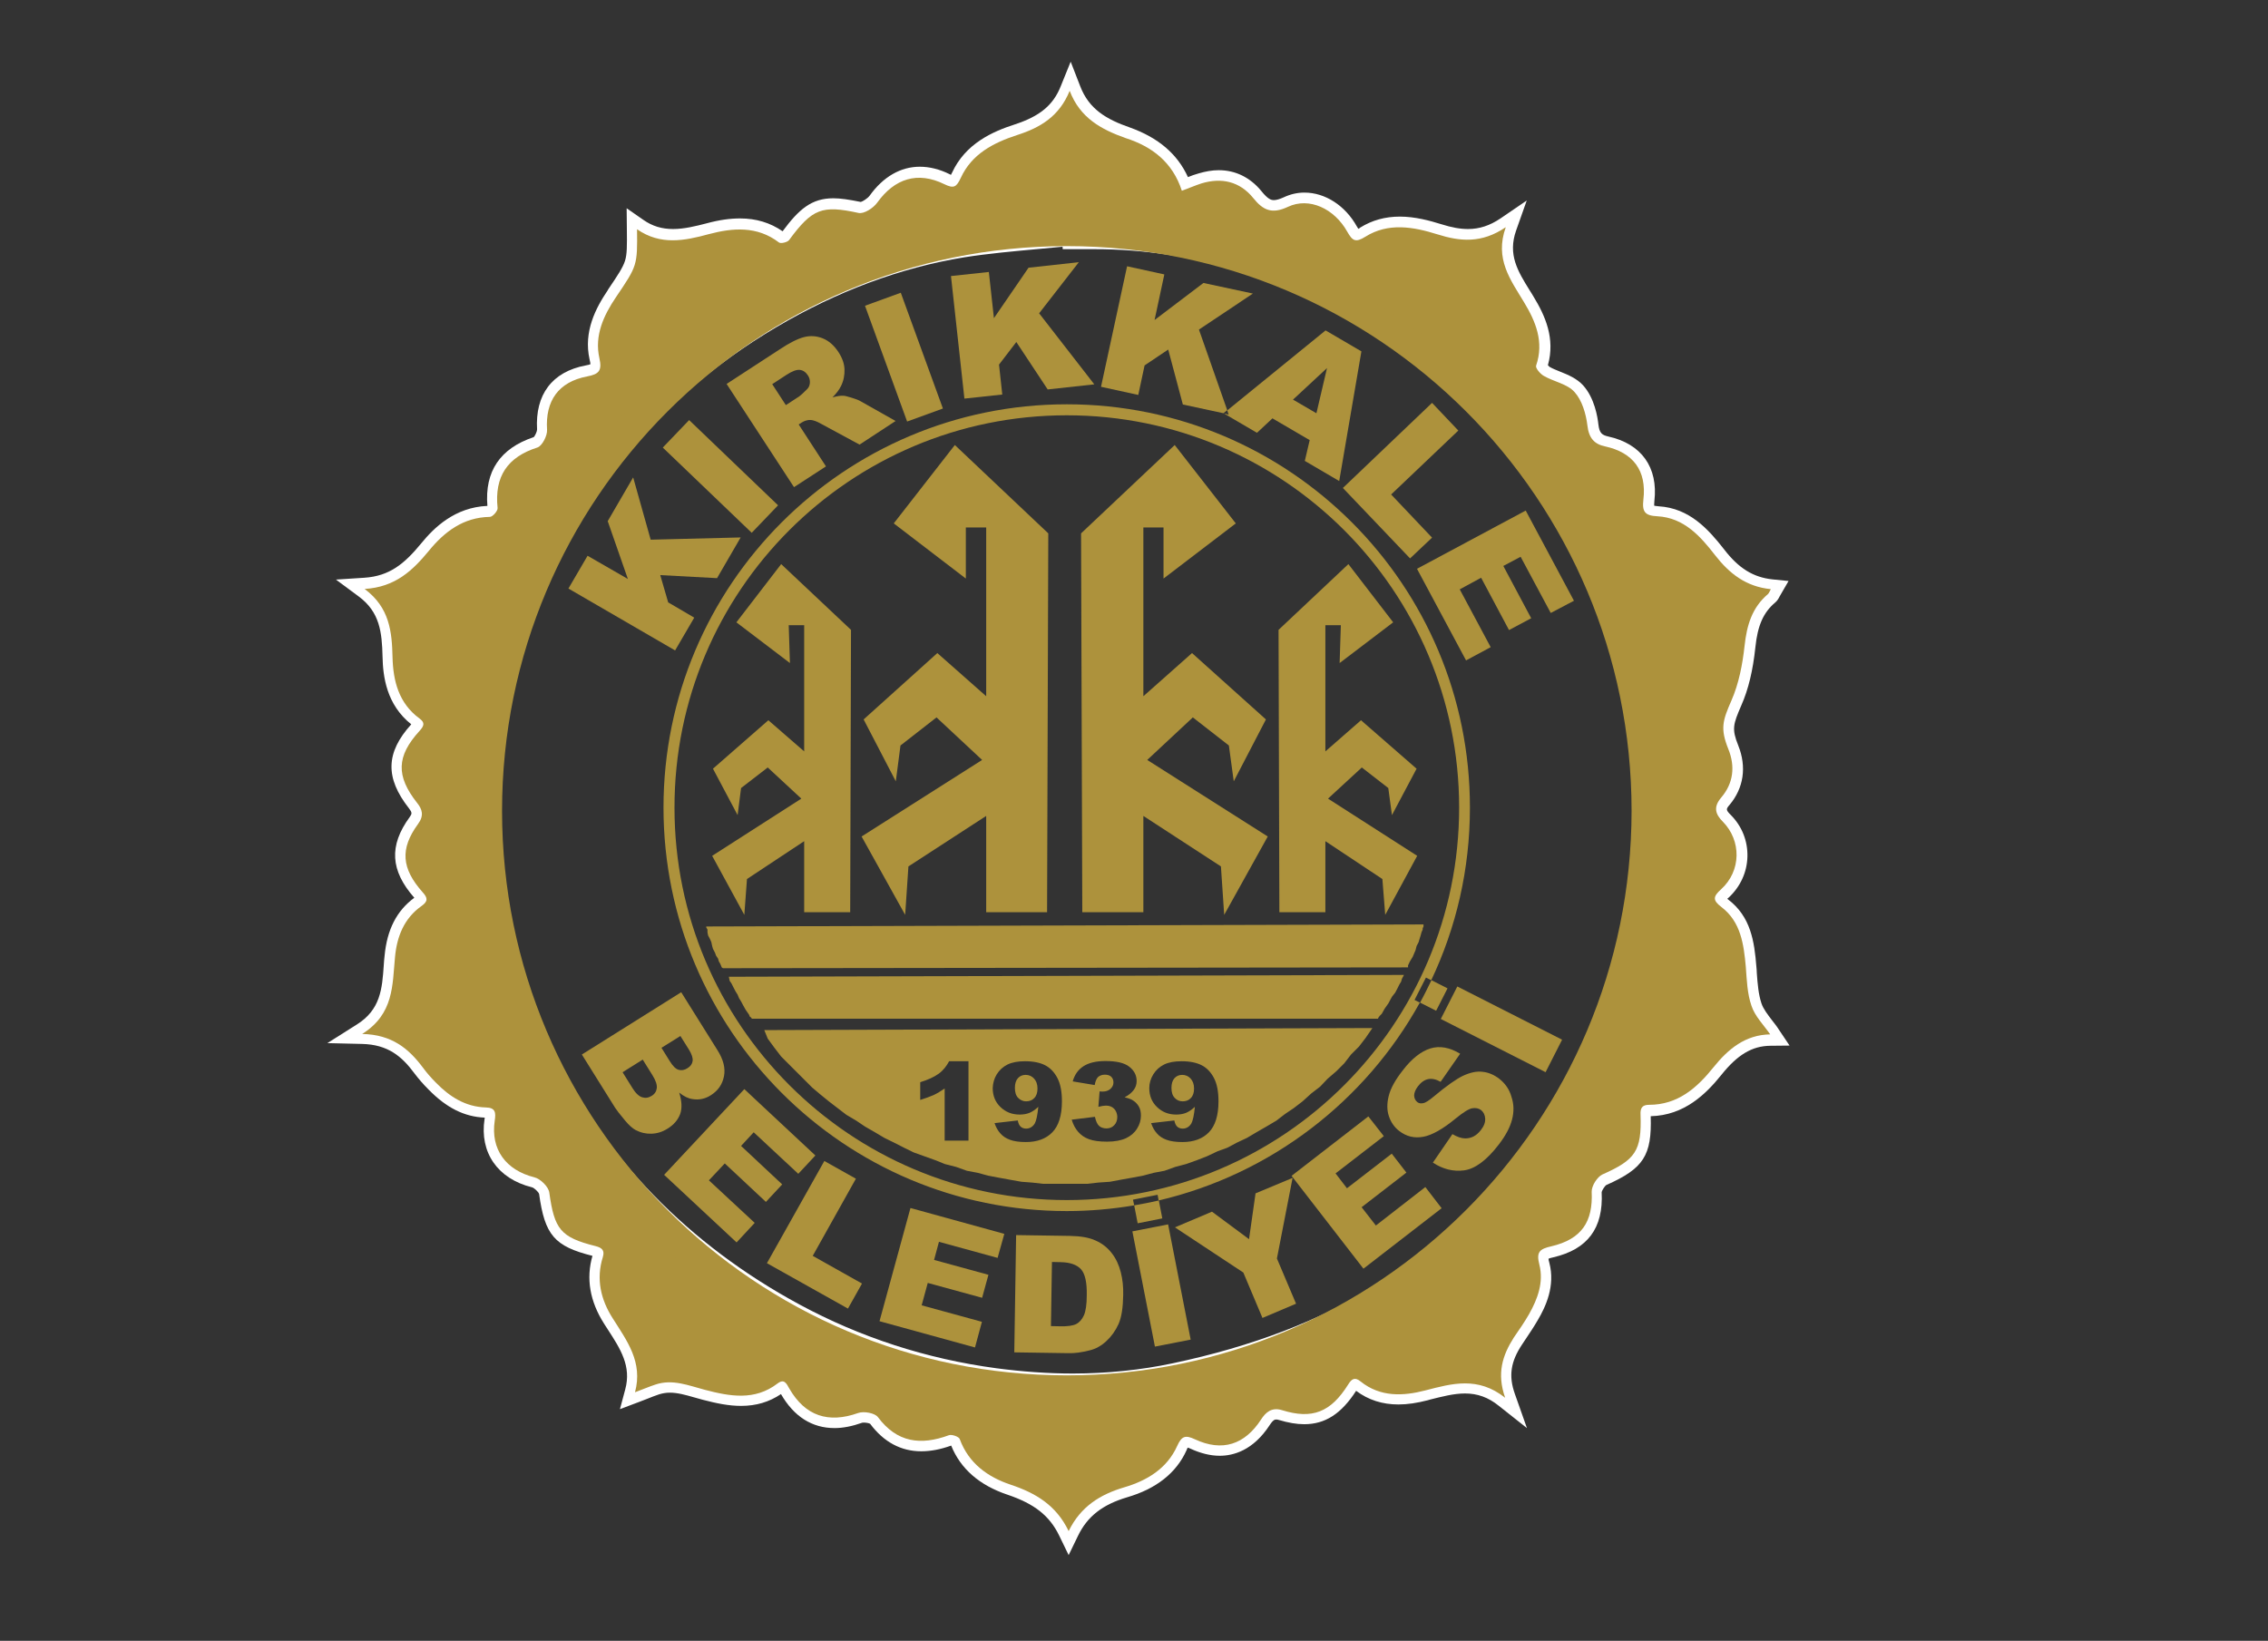 <?xml version="1.0" encoding="iso-8859-1"?>
<!-- Generator: Adobe Illustrator 29.7.1, SVG Export Plug-In . SVG Version: 9.03 Build 0)  -->
<svg version="1.1" id="Layer_1" xmlns="http://www.w3.org/2000/svg" xmlns:xlink="http://www.w3.org/1999/xlink" x="0px" y="0px"
	 viewBox="0 0 1114 806" style="enable-background:new 0 0 1114 806;" xml:space="preserve">
<rect x="0" y="0" width="1114" height="806" fill="#333333" stroke="none"/>
<g>
	<path style="fill-rule:evenodd;clip-rule:evenodd;fill:#FFFFFF;" d="M520.3,754.4c-4.8-9.9-12.2-15.7-25.5-20.2
		c-13.7-4.6-23-12.7-27.6-24.1c-5.3,1.9-10.1,2.8-14.7,2.8c-9.9,0-18.4-4.5-25.1-13.5c-0.5-0.3-1.8-0.6-3.1-0.6
		c-0.6,0-0.9,0.1-0.9,0.1c-4.8,1.7-9.3,2.6-13.5,2.6c-11,0-19.9-5.6-26.3-16.7c-5.8,3.9-12.2,5.8-19.6,5.8c-6,0-11.9-1.2-18.8-3
		c-1.4-0.4-2.9-0.8-4.3-1.2c-4.2-1.2-8.1-2.3-11.9-2.3c-1.8,0-3.5,0.3-5.2,0.8c-1.9,0.6-3.8,1.4-6.1,2.3c-1.2,0.5-2.5,1-3.9,1.5
		l-9.3,3.5l2.6-9.7c3.1-11.4-2.3-19.8-8.6-29.5c-0.6-0.9-1.2-1.9-1.8-2.8c-7-11-8.9-22.2-5.7-33.3c-18.7-4.7-23.4-10.2-26.2-30.4
		c-0.3-1-2.5-3.1-3.6-3.3c-16.8-4.2-25.7-17.1-23.2-33.5c0-0.2,0.1-0.5,0.1-0.7c-10-0.4-18.8-4.8-27.6-13.8c-2.8-2.8-5-5.4-6.9-7.9
		c-6.3-8.5-13.1-14.2-25.8-14.5l-17-0.4l14.4-9.1c11.7-7.3,12.5-17.5,13.3-29.2c0.1-1.5,0.2-3.1,0.4-4.6
		c1.2-12.8,5.9-22.1,14.6-28.5c-11.8-13.4-12.5-25.6-2.3-39.6c1.2-1.7,1.3-2.2-0.3-4.3c-11.8-15-11.5-27.4,1.1-41.3
		c-12.2-9.7-13.9-23.5-14.1-33.2c-0.3-12-1.3-21.9-11.7-29.6l-11.2-8.3l13.9-0.9c12.4-0.8,19.7-6.8,28-16.9
		c6.2-7.6,16.4-17.7,32.5-18.4l0,0c-1.4-17,6.3-28.3,22.8-33.8c0.7-0.8,1.6-2.8,1.6-3.7c-1-17.2,7.4-28.4,23.9-31.5
		c1.2-0.2,1.9-0.4,2.3-0.6c0-0.4-0.1-1.1-0.4-2.3c-3.1-13.8,3.1-25.4,8.9-34l0.2-0.4c4.8-7.1,7.2-10.7,8.3-14.1c1-3.3,1-7,0.9-15.9
		l-0.1-9.9l8.2,5.7c4.4,3.1,9.1,4.5,14.6,4.5c5.4,0,11.1-1.4,16.5-2.8c6.3-1.7,11.5-2.4,16.4-2.4c7.9,0,14.8,2.1,20.9,6.3
		c8-10.8,14.2-16.2,24.9-16.2c3.5,0,7.5,0.6,13.5,1.8c0.9-0.2,3.3-1.7,4.3-3c6.7-9.4,15.3-14.3,24.7-14.3c4.7,0,9.7,1.2,14.7,3.7
		c0.2,0.1,0.4,0.2,0.6,0.3c0.1-0.3,0.3-0.6,0.5-1c6.6-14.4,20-20.3,30.9-23.8c12.2-4,18.8-9.4,22.5-18.7l4.9-12.1l4.7,12.1
		c4.3,11.2,12.8,16.2,24.3,20.2c14,5,23.4,13,28.6,24.4c1.7-0.7,3.4-1.3,5.2-1.8c3.4-1,6.7-1.6,9.9-1.6c8.3,0,15.5,3.6,21,10.3
		c3.2,4,4.8,4.4,6.1,4.4s2.9-0.5,4.9-1.4c3.2-1.5,6.6-2.3,10.1-2.3c10.2,0,20.1,6.4,25.8,16.7c0.3,0.5,0.5,0.8,0.7,1.1
		c0.3-0.1,0.6-0.3,0.9-0.6c5.8-3.6,12.2-5.4,19.5-5.4c7.5,0,14.7,2,20.2,3.7c5.4,1.7,9.4,2.4,13.3,2.4c5.6,0,10.7-1.7,15.9-5.2
		l12.9-8.8l-5.2,14.7c-4.2,11.9,0.8,20,6.7,29.5c0.6,1,1.3,2,1.9,3.1c5.6,9.2,10.7,20.4,7,33.6c0.3,0.3,0.6,0.6,0.8,0.8
		c1.5,0.9,3.4,1.6,5.3,2.4c3.8,1.5,8.1,3.3,11.2,6.7c5.6,6.2,7.1,15.5,7.5,19.2c0.5,4.3,1.8,5.2,4.8,5.9
		c16.4,3.6,24.6,15.2,22.7,31.7c-0.1,1.2-0.1,1.9-0.1,2.3c0.4,0.1,1.1,0.2,2.2,0.3c15.2,0.9,24.5,11.4,32.1,21.1
		c7.2,9.4,14.4,13.8,23.8,14.8l7.9,0.8l-4,6.9c-0.2,0.3-0.3,0.5-0.4,0.7c-0.4,0.8-1,2-2.2,3c-5.8,4.9-8.6,11.3-9.7,22
		c-1.2,11.3-3.4,20.6-6.9,28.5c-4,9.3-4.8,11.5-1.5,19.7c4.2,10.5,2.7,20.9-4.3,29.2c-1.7,2-1.9,2.4,0.6,4.9
		c5.5,5.5,8.4,12.8,8.2,20.5s-3.5,14.8-9.2,20.1c-0.3,0.2-0.5,0.4-0.7,0.6c0.1,0.1,0.3,0.2,0.5,0.4c11,8.4,12.8,20.4,13.8,33
		c0.1,1,0.2,2,0.2,3c0.4,5.4,0.8,10.5,2.3,15c0.9,2.7,3,5.4,5.2,8.3c1.1,1.4,2.3,2.9,3.3,4.5l5.3,7.9l-9.5,0.1
		c-8.9,0.1-16.1,4.4-24,14.3c-7.5,9.3-18.1,19.9-34.7,20.3c0.6,19.3-3.5,25.7-21.8,33.8c-0.8,0.5-2.2,2.7-2.3,3.6
		c0.9,17.6-6.9,28-23.7,31.9c-1.3,0.3-2,0.5-2.4,0.7c0,0.4,0.1,1,0.4,2c3,11.4-1.8,21.6-5.7,28.2c-1.9,3.3-4,6.4-6,9.4
		c-0.5,0.8-1.1,1.6-1.6,2.4c-5.7,8.5-6.8,15.6-3.6,24.5l5.9,16.7l-13.9-11c-5.1-4.1-10.4-6-16.5-6c-5.5,0-11.2,1.5-17.2,3l-1,0.3
		c-5.4,1.4-10.1,2.1-14.5,2.1c-7.9,0-14.8-2.2-20.8-6.7c-7.3,11.3-15.2,16.4-25.5,16.4c-3.8,0-7.8-0.7-12.5-2.1
		c-0.5-0.2-1-0.2-1.3-0.2c-0.5,0-1.4,0-3.2,2.8c-8.1,12.4-17.8,15-24.5,15c-4.6,0-9.4-1.2-14.4-3.5c-0.6-0.3-1-0.4-1.3-0.5
		c-0.2,0.3-0.4,0.7-0.6,1.3c-5,11.1-14.8,18.9-29.2,23.1c-12.1,3.6-19.5,9.4-24.1,18.9l-4.6,9.5L520.3,754.4z M521.9,121.2
		c-3.9,0.4-7.9,0.7-11.7,1.1c-12.1,1.1-24.5,2.2-36.6,4.1c-31.4,5.1-62.4,16.7-92.1,34.2c-31.2,18.4-58.1,41.8-79.9,69.6
		c-20.7,26.3-36.4,55.9-46.7,88c-8.3,25.8-11.7,49.6-10.5,72.8c0.3,6.2,0.2,12.4,0.1,18.4c-0.2,9.1-0.3,17.7,0.9,26.2
		c3.8,27.5,12.1,54.2,24.6,79.3c27,54.1,68.3,96.5,122.7,125.9c29.8,16.1,62.3,26.7,96.6,31.3c12.8,1.7,25.5,2.6,37.7,2.6
		c16.8,0,33.3-1.7,48.9-5c39.3-8.3,72.5-21,101.5-38.9c20-12.3,38.3-27,54.5-43.6c24.5-25.2,43.9-54.4,57.5-86.8
		c10.4-24.7,16.3-47.3,18.1-69c1.4-17.1,0.8-34.7,0.3-51.7c-0.5-14.1-1.6-25.6-3.6-36.1c-7.3-38.6-23.9-75.2-49.2-109
		c-21.6-28.7-47.9-52.4-78.1-70.5c-46.9-28.1-92.4-41.7-139.1-41.7c-1.2,0-2.4,0-3.6,0c-0.9,0-1.8,0-2.7,0c-0.8,0-3.8,0-4.6,0H522
		L521.9,121.2z"/>
	<path style="fill-rule:evenodd;clip-rule:evenodd;fill:#AD923C;" d="M739.3,686.6c-13.4-10.6-26.1-7-39.2-3.6
		c-10.8,2.8-22.1,3.4-31.8-4.4c-2.8-2.3-4.4-1.3-6.1,1.5c-8.6,13.7-17.7,17.2-32.5,12.6c-5.2-1.6-8.1,1.2-10.3,4.6
		c-8,12.3-19,16-32.5,9.7c-4.7-2.2-6.5-1.6-8.7,3.3c-5,11.1-14.8,17-26,20.3c-11.8,3.5-21.4,9.4-27.3,21.5
		c-6.1-12.7-16.2-18.7-28.5-22.8c-11.1-3.7-20.6-10.4-25-22.4c-0.4-1.2-3.9-2.4-5.3-1.9c-13.8,5.1-25.5,3.7-34.9-8.9
		c-1.5-2-6.9-3-9.7-2c-14.6,5.2-26,1.5-33.8-12c-1.4-2.5-2.5-5-5.8-2.5c-11.2,8.6-23.5,6.3-35.7,3.1c-8-2.1-15.8-5.4-24.2-2.6
		c-3.1,1-6,2.3-10.1,3.8c4-14.9-4-25.3-11-36.4c-5.8-9.1-8.2-19.2-4.8-30c1-3.3-0.4-4.6-3.6-5.4c-17.2-4.3-20.2-8.3-22.7-26.3
		c-0.4-2.9-4.4-6.8-7.4-7.5c-13.9-3.5-21.5-13.7-19.4-27.8c0.6-4,0.4-6.4-4.4-6.5c-10-0.3-17.8-5.3-24.5-12.2
		c-2.3-2.3-4.5-4.8-6.4-7.4c-6.9-9.2-15.1-16.2-29.8-16.5c15.6-9.8,14.8-24,16.1-37.6c0.9-10.1,4.4-19.2,13.1-25.3
		c3.1-2.2,3.1-3.9,0.5-6.7c-10.4-11.7-11.2-21.3-2.3-33.5c3.1-4.2,2.1-7.3-0.5-10.5c-10.3-13.1-10.1-22.8,1.2-35.2
		c2.3-2.5,2.9-4.1,0-6.2c-10.2-7.5-12.9-18.5-13.2-30c-0.3-12.6-1.4-24.4-13.7-33.6c15.1-0.9,23.6-9.1,31.6-18.8
		c7.6-9.3,16.9-16.4,29.9-16.6c1.4,0,4-3,3.8-4.4c-1.6-15.4,4.8-25,19.6-29.7c2.3-0.8,4.9-5.8,4.7-8.7c-0.9-14.1,5.5-23.5,19.7-26.2
		c5.8-1.1,7.4-2.8,6-9c-2.5-11.1,2.1-21,8.2-30c10.4-15.4,10.5-15.4,10.3-33.3c11.5,8,23.2,5.7,35.3,2.4c11.7-3.1,23.7-4.1,34.4,4.1
		c0.9,0.7,4.2-0.1,5-1.2c11.4-15.5,16.2-17.2,34.1-13.3c2.6,0.6,7.3-2.4,9.2-5.1c8.5-11.8,19.8-15.5,33-9c4.7,2.3,5.9,1.3,8-3.1
		c5.4-11.8,16.1-17.3,27.8-21.1c11.2-3.6,20.6-9.1,25.7-21.7c5.1,13.4,15.6,19,27.4,23.2c13.2,4.2,23.2,12,27.7,25.9
		c3.6-1.3,6.5-2.6,9.6-3.6c9.9-3,18.8-1,25.4,7.1c4.9,6.1,9.2,8.1,17.1,4.4c10.4-4.9,22.8,0.8,29.2,12.3c2.5,4.4,4,5.4,8.8,2.4
		c11.3-7.1,23.6-4.9,35.4-1.2c11.1,3.5,21.7,4.6,33.6-3.5c-5.6,15.6,2.4,25.9,9,36.9c5.7,9.4,9.9,19.5,5.9,31.1c-0.4,1.2,2,4,3.7,5
		c5,2.9,11.7,4,15.2,8c3.7,4.1,5.6,10.7,6.3,16.4c0.7,6.2,3.4,9.2,8.8,10.3c13.6,3,20.4,11.8,18.7,26.1c-0.7,6.1,0.8,7.9,6.9,8.2
		c13,0.7,21.1,9.8,28.3,19.1c7,9,15.2,15.5,27.4,16.7c-0.6,1.1-0.9,1.9-1.4,2.4c-7.9,6.7-10.4,15.4-11.5,25.4
		c-1,9.1-2.8,18.6-6.5,27c-4.3,9.8-5.5,13.7-1.5,23.7c3.5,8.6,2.5,16.9-3.5,23.9c-3.9,4.6-2.9,8.1,0.8,11.8
		c9.2,9.3,9.1,24.2-0.8,33.2c-4,3.6-4.3,5.4,0.2,8.8c9.5,7.3,10.9,18.3,11.9,29.3c0.5,6.5,0.7,13.2,2.8,19.2c1.7,5.1,5.9,9.3,9.2,14
		c-12.2,0.2-20.6,7.1-27.9,16.2c-8.1,10.1-17.5,18.4-31.6,18.4c-3.3,0-4.4,1.5-4.2,4.9c0.6,17.8-2.5,22.1-18.7,29.3
		c-2.6,1.2-5.4,5.7-5.3,8.5c0.7,14.7-4.9,23.3-19.8,26.8c-5.8,1.3-7.5,2.8-5.9,9c2.2,8.6-0.8,16.8-5.1,24.4c-2.3,4-4.9,7.7-7.5,11.5
		C738,665.8,735.1,674.6,739.3,686.6z M526.7,117.2c-0.1-0.5-0.1-1.1-0.2-1.6c-17.9,1.8-36,2.8-53.7,5.7
		c-33.5,5.5-64.7,17.6-93.9,34.9c-31.5,18.6-58.7,42-81.4,70.8c-21.3,27.1-37.1,57-47.6,89.6c-7.8,24.2-12.1,49-10.8,74.6
		c0.8,15-1,30.3,1,45.1c3.9,28.2,12.4,55.3,25.1,80.9c27.9,56,69.8,98.4,124.8,128.1c30.9,16.7,64.2,27.2,98.4,31.9
		c29,3.9,58.8,3.8,88.4-2.4c36.7-7.7,71.2-19.9,103.2-39.6c20.3-12.5,38.9-27.3,55.5-44.4c25.1-25.7,44.6-55.3,58.5-88.4
		c9.5-22.6,16.4-46.1,18.4-70.6c1.4-17.3,0.9-34.9,0.3-52.3c-0.4-12.3-1.4-24.8-3.7-36.9c-7.8-41-25.2-77.9-50.2-111.1
		c-21.8-29-48.3-53.1-79.6-71.8c-44.8-26.8-92.6-43.2-145.4-42.4C531.5,117.2,529.1,117.2,526.7,117.2z"/>
	<g>
		<path style="fill:#AD923C;" d="M377.1,510.2l3.3,4.5l3.3,4.3l3.7,3.7l3.9,3.9l3.9,3.9l3.7,3.7l3.9,3.3l4.3,3.5l4.3,3.3l4.3,3.3
			l4.9,2.9l4.3,2.9l4.7,2.7l4.9,2.9l4.7,2.3l4.9,2.5l4.7,2.3l5.3,1.9l5.3,1.9l4.7,1.9l5.5,1.4l5.3,1.9l5.3,1l5.1,1.4l5.3,1l5.5,1
			l5.6,1l5.3,0.4l5.3,0.6h5.6h5.3h5.3h5.6l5.3-0.6l5.8-0.4l5.3-1l5.6-1l5.3-1l5.3-1.4l5.3-1l5.3-1.9l5.3-1.4l5.3-1.9l4.9-1.9
			l5.3-2.5l4.7-1.7l4.7-2.5l4.9-2.3l4.9-2.9l4.7-2.7l4.9-2.9l4.3-3.3l4.3-2.9l4.3-3.3l4.3-3.9l4.3-3.3l3.7-3.9l4.3-3.7l3.9-3.9
			l3.3-4.3l3.9-3.9l3.3-4.3l3.3-4.8l-298.7,1L377.1,510.2z M566.5,527.7c1.3-2.1,3.1-3.7,5.3-4.8c2.3-1.1,5.1-1.6,8.6-1.6
			c4.1,0,7.4,0.7,9.9,2s4.5,3.4,6,6.3c1.5,2.9,2.2,6.7,2.2,11.4c0,6.9-1.6,12-4.7,15.2c-3.1,3.2-7.5,4.8-13,4.8
			c-3.3,0-5.9-0.4-7.8-1.1c-1.9-0.7-3.5-1.7-4.7-3.1c-1.3-1.4-2.2-3.1-2.9-5.1l11.4-1.3c0.3,1.5,0.8,2.5,1.5,3.1s1.6,0.9,2.6,0.9
			c1.8,0,3.3-0.9,4.3-2.6c0.7-1.3,1.3-4,1.7-8.1c-1.4,1.3-2.8,2.3-4.2,2.9c-1.4,0.6-3.1,0.9-5,0.9c-3.7,0-6.8-1.2-9.4-3.7
			c-2.5-2.4-3.8-5.5-3.8-9.3C564.5,532.1,565.2,529.8,566.5,527.7z M547.2,544.6c-1-1-2.3-1.5-4-1.5c-0.9,0-2.1,0.2-3.7,0.6l0.6-7.6
			c0.6,0.1,1.1,0.1,1.5,0.1c1.5,0,2.8-0.4,3.8-1.3c1-0.9,1.5-1.9,1.5-3.2c0-1.2-0.4-2.1-1.1-2.8c-0.8-0.7-1.8-1-3.1-1
			c-1.4,0-2.4,0.4-3.3,1.1c-0.8,0.8-1.4,2.1-1.7,4l-10.8-1.8c0.9-3.2,2.6-5.7,5.2-7.4c2.6-1.7,6.2-2.6,10.9-2.6
			c5.4,0,9.3,0.9,11.7,2.8c2.4,1.9,3.6,4.2,3.6,7c0,1.7-0.5,3.2-1.5,4.5s-2.4,2.5-4.4,3.5c1.6,0.4,2.8,0.8,3.7,1.3
			c1.4,0.8,2.4,1.8,3.2,3.1s1.1,2.8,1.1,4.6c0,2.2-0.6,4.4-1.9,6.4c-1.3,2.1-3.1,3.6-5.4,4.7c-2.4,1.1-5.5,1.7-9.3,1.7
			s-6.7-0.4-8.9-1.2s-3.9-2-5.3-3.6c-1.4-1.6-2.5-3.6-3.2-6l11.4-1.4c0.5,2.1,1.1,3.6,2.1,4.5c0.9,0.8,2.2,1.2,3.6,1.2
			c1.5,0,2.8-0.5,3.8-1.6c1-1,1.5-2.4,1.5-4.2C548.7,547,548.2,545.6,547.2,544.6z M489.6,527.7c1.3-2.1,3.1-3.7,5.3-4.8
			c2.3-1.1,5.1-1.6,8.6-1.6c4.1,0,7.4,0.7,9.9,2c2.5,1.3,4.5,3.4,6,6.3c1.5,2.9,2.2,6.7,2.2,11.4c0,6.9-1.6,12-4.7,15.2
			c-3.1,3.2-7.5,4.8-13,4.8c-3.3,0-5.9-0.4-7.8-1.1c-1.9-0.7-3.5-1.7-4.7-3.1c-1.3-1.4-2.2-3.1-2.9-5.1l11.4-1.3
			c0.3,1.5,0.8,2.5,1.5,3.1s1.6,0.9,2.6,0.9c1.8,0,3.3-0.9,4.3-2.6c0.7-1.3,1.3-4,1.7-8.1c-1.4,1.3-2.8,2.3-4.2,2.9
			c-1.4,0.6-3.1,0.9-5,0.9c-3.7,0-6.8-1.2-9.4-3.7c-2.5-2.4-3.8-5.5-3.8-9.3C487.7,532.1,488.3,529.8,489.6,527.7z M452,531.6
			c3.9-1.2,6.9-2.6,9.1-4.2c2.2-1.6,3.8-3.7,5.1-6.1h9.5v39H464v-25.6c-1.9,1.3-3.7,2.4-5.4,3.2c-1.8,0.8-4,1.6-6.6,2.4V531.6z"/>
		<path style="fill:#AD923C;" d="M504,541c1.6,0,3-0.5,4-1.6c1.1-1.1,1.6-2.7,1.6-4.7c0-2.1-0.6-3.7-1.7-4.9s-2.5-1.8-4.1-1.8
			c-1.5,0-2.8,0.5-3.8,1.6s-1.5,2.7-1.5,4.8s0.5,3.8,1.6,4.9S502.5,541,504,541z"/>
		<path style="fill:#AD923C;" d="M580.9,541c1.6,0,3-0.5,4-1.6c1.1-1.1,1.6-2.7,1.6-4.7c0-2.1-0.6-3.7-1.7-4.9
			c-1.1-1.2-2.5-1.8-4.1-1.8c-1.5,0-2.8,0.5-3.8,1.6s-1.5,2.7-1.5,4.8s0.5,3.8,1.6,4.9C578,540.4,579.3,541,580.9,541z"/>
		<polygon style="fill:#AD923C;" points="346.9,455.1 346.9,455.6 347.5,456.6 347.5,457 347.5,458 347.8,459.5 348.8,461.4 
			349.4,462.8 349.8,464.7 350.2,466.1 351.2,468 351.7,469.4 352.7,470.9 353.1,472.3 353.7,473.3 354.1,474.2 354.5,475.2 
			355.1,475.6 691.2,475.2 691.6,475.2 691.6,474.2 691.9,473.6 692.5,472.3 693.9,470 695.3,466.7 695.8,464.7 696.8,462.8 
			697.2,461.4 697.8,459.5 698.2,458 698.8,456.6 698.8,456 699.2,455.1 699.2,454.7 699.2,454.1 		"/>
		<polygon style="fill:#AD923C;" points="358.4,481.8 359.3,483.1 360.3,485.1 361.3,487 362.3,488.6 363,490.3 364,491.9 
			365,493.8 366.3,496.1 367.9,498.4 368.3,499.4 368.9,499.8 369.3,500.4 676.8,500.4 677.1,499.8 677.7,499 678.7,498 
			680.1,495.5 682,492.8 683,490.9 683.8,489.5 685.3,487.6 686.3,485.7 687.3,483.7 688.2,482.2 688.6,480.8 689.6,478.9 
			358,479.8 		"/>
		<polygon style="fill:#AD923C;" points="444.6,449.4 446.2,425.6 484.4,400.8 484.4,448.1 514.3,448.1 514.9,262 469,218.6 
			439,257.1 474.4,284.2 474.4,259.1 484.4,259.1 484.4,342 460.4,320.8 424.2,353.4 440,383.8 442.3,366.2 460,352.4 482.4,373.3 
			423.2,410.9 		"/>
		<polygon style="fill:#AD923C;" points="365.6,449.4 366.9,431.8 395,413.2 395,448.1 417.6,448.1 418,309.4 383.7,277.1 
			361.7,305.7 388,325.7 387.4,307.1 395,307.1 395,369.1 377.4,353.8 350.2,377.6 362.3,400.4 364,387.1 377.1,377 393.6,392.3 
			349.8,420.4 		"/>
		<polygon style="fill:#AD923C;" points="561.6,448.1 561.6,400.8 599.7,425.6 601.3,449.4 622.7,410.9 563.5,373.3 585.9,352.4 
			603.6,366.2 606,383.8 621.8,353.4 585.5,320.8 561.6,342 561.6,259.1 571.5,259.1 571.5,284.2 607,257.1 577,218.6 531,262 
			531.6,448.1 		"/>
		<polygon style="fill:#AD923C;" points="651,448.1 651,413.2 679,431.8 680.4,449.4 696.1,420.4 652.3,392.3 668.9,377 
			681.9,387.1 683.7,400.4 695.8,377.6 668.5,353.8 651,369.1 651,307.1 658.6,307.1 658,325.7 684.3,305.7 662.3,277.1 628,309.4 
			628.4,448.1 		"/>
		<path style="fill:#AD923C;" d="M524,106.3c-161.3,0-292,130.7-292,291.9s130.7,292,292,292c161.2,0,291.9-130.7,291.9-291.9
			S685.2,106.3,524,106.3z M524,675.6c-153.2,0-277.4-124.2-277.4-277.3c0-153.2,124.2-277.4,277.4-277.4s277.4,124.2,277.4,277.4
			C801.3,551.4,677.2,675.6,524,675.6z"/>
		<path style="fill:#AD923C;" d="M524,198.6c-109.4,0-198.1,88.7-198.1,198.1S414.6,594.9,524,594.9c11.3,0,22.3-1,33.1-2.8
			l-0.6-2.8l12.1-2.4l0.5,2.8c55.2-12.9,101.6-48.9,128.3-97.2l-2.6-1.3l5.6-11l2.6,1.3c12.2-25.7,19-54.4,19-84.7
			C722.1,287.3,633.4,198.6,524,198.6z M524,589.5c-106.4,0-192.7-86.3-192.7-192.7C331.2,290.3,417.5,204,524,204
			c106.4,0,192.7,86.3,192.7,192.7C716.7,503.2,630.4,589.5,524,589.5z"/>
		<polygon style="fill:#AD923C;" points="341,303.4 328.2,295.9 324.3,282.5 352.2,284 363.8,264 319.6,265.1 311,234.5 298.5,256 
			308.4,284.4 288.6,273 279.2,289.1 331.6,319.5 		"/>
		
			<rect x="344.526" y="203.994" transform="matrix(0.692 -0.722 0.722 0.692 -60.146 327.435)" style="fill:#AD923C;" width="18.7" height="60.5"/>
		<path style="fill:#AD923C;" d="M405.7,229.1l-13.4-20.6l1.4-0.9c1.4-0.9,3-1.4,4.6-1.3c1.2,0.1,3,0.7,5.4,2.1l18.5,10l17.7-11.6
			l-17.2-9.7c-0.8-0.5-2.3-1.1-4.3-1.7c-2-0.6-3.4-1-4.2-1c-1.3-0.1-3,0.2-5.3,0.8c2-2,3.4-3.9,4.2-5.6c1.3-2.6,1.8-5.4,1.7-8.2
			c-0.1-2.8-1.1-5.6-3-8.5c-2.1-3.2-4.7-5.5-7.7-6.7s-6.1-1.4-9.2-0.6c-3.1,0.8-7.1,2.8-11.9,6l-26.1,17l33.1,50.7L405.7,229.1z
			 M379.3,188.7l6.9-4.5c2.9-1.9,5.1-2.7,6.7-2.5s2.9,1.1,4,2.8c0.7,1.1,1,2.3,0.9,3.6s-0.6,2.4-1.5,3.2c-1.8,1.8-3,2.9-3.7,3.4
			L386,199L379.3,188.7z"/>
		
			<rect x="434.519" y="145.236" transform="matrix(0.94 -0.342 0.342 0.94 -33.248 162.279)" style="fill:#AD923C;" width="18.7" height="60.502"/>
		<polygon style="fill:#AD923C;" points="492.3,193.8 490.7,179.1 499.2,168 514.6,191.3 537.5,188.8 510.4,153.9 529.9,128.8 
			505.2,131.5 488.2,156.3 485.7,133.6 467.1,135.6 473.7,195.8 		"/>
		<polygon style="fill:#AD923C;" points="562.2,179.5 573.8,171.7 581,198.7 601,203 600.9,203 602.8,201.5 588.9,161.9 
			615.4,144.2 591.1,139 567.1,157.2 571.9,134.8 553.6,130.8 540.8,190 559.1,194 		"/>
		<path style="fill:#AD923C;" d="M601,203l16.4,9.6l7.6-7.1l18.3,10.7l-2.4,10.2l16.9,9.9l10.9-63.7l-17.6-10.3l-48.3,39.3l0.7,2.1
			L601,203z M651.8,180.8l-5.2,22.2l-11.5-6.7L651.8,180.8z"/>
		<polygon style="fill:#AD923C;" points="692.6,274.3 703.4,264.1 683.3,242.9 716.3,211.5 703.4,197.9 659.6,239.7 		"/>
		<polygon style="fill:#AD923C;" points="720.1,324.4 732.2,317.9 717,289.5 727.5,283.8 741.2,309.5 752.1,303.7 738.4,278 
			746.9,273.5 761.7,301.1 773.1,295.1 749.4,250.8 696,279.4 		"/>
		<path style="fill:#AD923C;" d="M334.1,547.2c1-2.9,0.8-6.4-0.5-10.5c2.2,1.8,4.4,2.9,6.6,3.2c3.2,0.5,6.2-0.1,9.1-2
			c3.4-2.2,5.5-5.2,6.3-9.2s-0.3-8.3-3.3-13l-17.7-28.3L285.8,518l16.3,26.1c0.7,1.1,2.3,3.2,4.9,6.3c1.9,2.3,3.7,3.9,5.2,4.7
			c2.5,1.3,5.1,1.9,7.8,1.8c2.8-0.1,5.4-0.9,7.9-2.5C331,552.5,333,550.1,334.1,547.2z M322.6,534.5c-0.2,1.6-1,2.9-2.5,3.8
			c-1.6,1-3.1,1.2-4.7,0.7s-3.2-2-4.8-4.6l-4.8-7.7l9.9-6.2l4.8,7.7C322.1,530.8,322.8,532.9,322.6,534.5z M334.2,508.9l4.2,6.7
			c1.4,2.3,2,4.1,1.8,5.6c-0.2,1.4-1,2.6-2.5,3.5c-1.5,1-3,1.2-4.4,0.8s-2.8-1.8-4.3-4.2l-4.1-6.6L334.2,508.9z"/>
		<polygon style="fill:#AD923C;" points="376.2,590.4 384.2,581.8 364,562.9 370.2,556.2 392.1,576.6 400.5,567.6 365.6,535 
			326.2,577.1 361.8,610.3 370.7,600.7 348.2,579.8 356,571.5 		"/>
		<polygon style="fill:#AD923C;" points="420.4,579 404.9,570.3 376.7,620.5 416.5,642.8 423.4,630.5 399.2,616.9 		"/>
		<polygon style="fill:#AD923C;" points="432,649 478.9,661.9 482.3,649.3 452.7,641.2 455.7,630.2 482.4,637.5 485.5,626.2 
			458.8,618.9 461.2,610 490,617.9 493.3,606.1 447.2,593.4 		"/>
		<path style="fill:#AD923C;" d="M546.1,615.6c-2.1-2.7-4.7-4.8-7.9-6.2c-3.2-1.5-7.4-2.2-12.6-2.3l-26.5-0.4l-0.9,57.6l26.5,0.4
			c3.2,0.1,6.7-0.4,10.6-1.4c2.9-0.7,5.6-2.2,8.1-4.5s4.5-5.1,6-8.4c1.5-3.4,2.2-8.1,2.3-14.3c0.1-3.9-0.3-7.7-1.2-11.2
			C549.6,621.4,548.2,618.3,546.1,615.6z M532.4,646.1c-0.9,2-2.2,3.5-3.8,4.3s-4.2,1.2-8,1.1l-4.4-0.1l0.5-31.5l4.4,0.1
			c4.6,0.1,7.9,1.3,9.9,3.5c2,2.3,2.9,6.5,2.8,12.6C533.8,640.8,533.3,644.1,532.4,646.1z"/>
		<path style="fill:#AD923C;" d="M558.8,600.9l12.1-2.4l-1.7-8.8c-4,0.9-8,1.7-12.1,2.4L558.8,600.9z"/>
		
			<rect x="562.003" y="602.578" transform="matrix(0.981 -0.192 0.192 0.981 -110.821 121.651)" style="fill:#AD923C;" width="17.9" height="57.699"/>
		<polygon style="fill:#AD923C;" points="634.9,578.6 616.7,586.2 613.5,608.7 595.3,595.2 577.1,602.9 610.7,625.1 620.1,647.4 
			636.6,640.4 627.2,618.2 		"/>
		<polygon style="fill:#AD923C;" points="675.8,602 668.8,593 690.8,576 683.6,566.7 661.6,583.7 656,576.4 679.7,558.1 
			672.1,548.4 634.4,577.6 669.7,623.2 708.1,593.5 700.1,583.1 		"/>
		<path style="fill:#AD923C;" d="M736.4,529.9c-2.5-1.9-5.2-3.1-8.1-3.4c-2.9-0.4-6.1,0.3-9.6,1.9c-3.4,1.6-8.2,5-14.3,10.1
			c-2.5,2.1-4.2,3.2-5.4,3.4c-1.1,0.2-2,0.1-2.8-0.5c-1-0.8-1.5-1.8-1.6-3.2c0-1.4,0.6-2.9,1.8-4.5c1.5-2,3.2-3.2,5-3.6
			c1.8-0.4,3.9,0,6.2,1.3l9.6-13.8c-5.2-3.1-10-4-14.6-2.6c-4.5,1.4-9.1,4.9-13.6,10.8c-3.7,4.7-6,8.9-6.9,12.6
			c-0.9,3.6-0.9,7,0.1,9.9c1,3,2.7,5.4,5,7.2c3.6,2.8,7.5,3.7,11.9,2.9c4.3-0.8,9.6-3.8,15.8-8.9c3.8-3.1,6.5-4.8,8.2-5.1
			s3.2,0,4.4,0.9c1.2,1,1.9,2.4,2,4.2s-0.6,3.7-2.2,5.7c-2.1,2.7-4.6,4-7.6,4c-1.8,0-3.9-0.7-6.3-2.1l-9.6,14
			c4.9,3.2,10,4.5,15.3,3.8s11-4.8,17-12.6c3.4-4.4,5.6-8.5,6.6-12.4s0.9-7.6-0.3-11.1C741.4,535.1,739.3,532.2,736.4,529.9z"/>
		<path style="fill:#AD923C;" d="M705.4,496.5l5.6-11l-7.9-4c-1.8,3.7-3.6,7.4-5.6,11L705.4,496.5z"/>
		
			<rect x="728.135" y="476.859" transform="matrix(0.453 -0.892 0.892 0.453 -47.509 934.02)" style="fill:#AD923C;" width="17.901" height="57.702"/>
	</g>
</g>
</svg>

